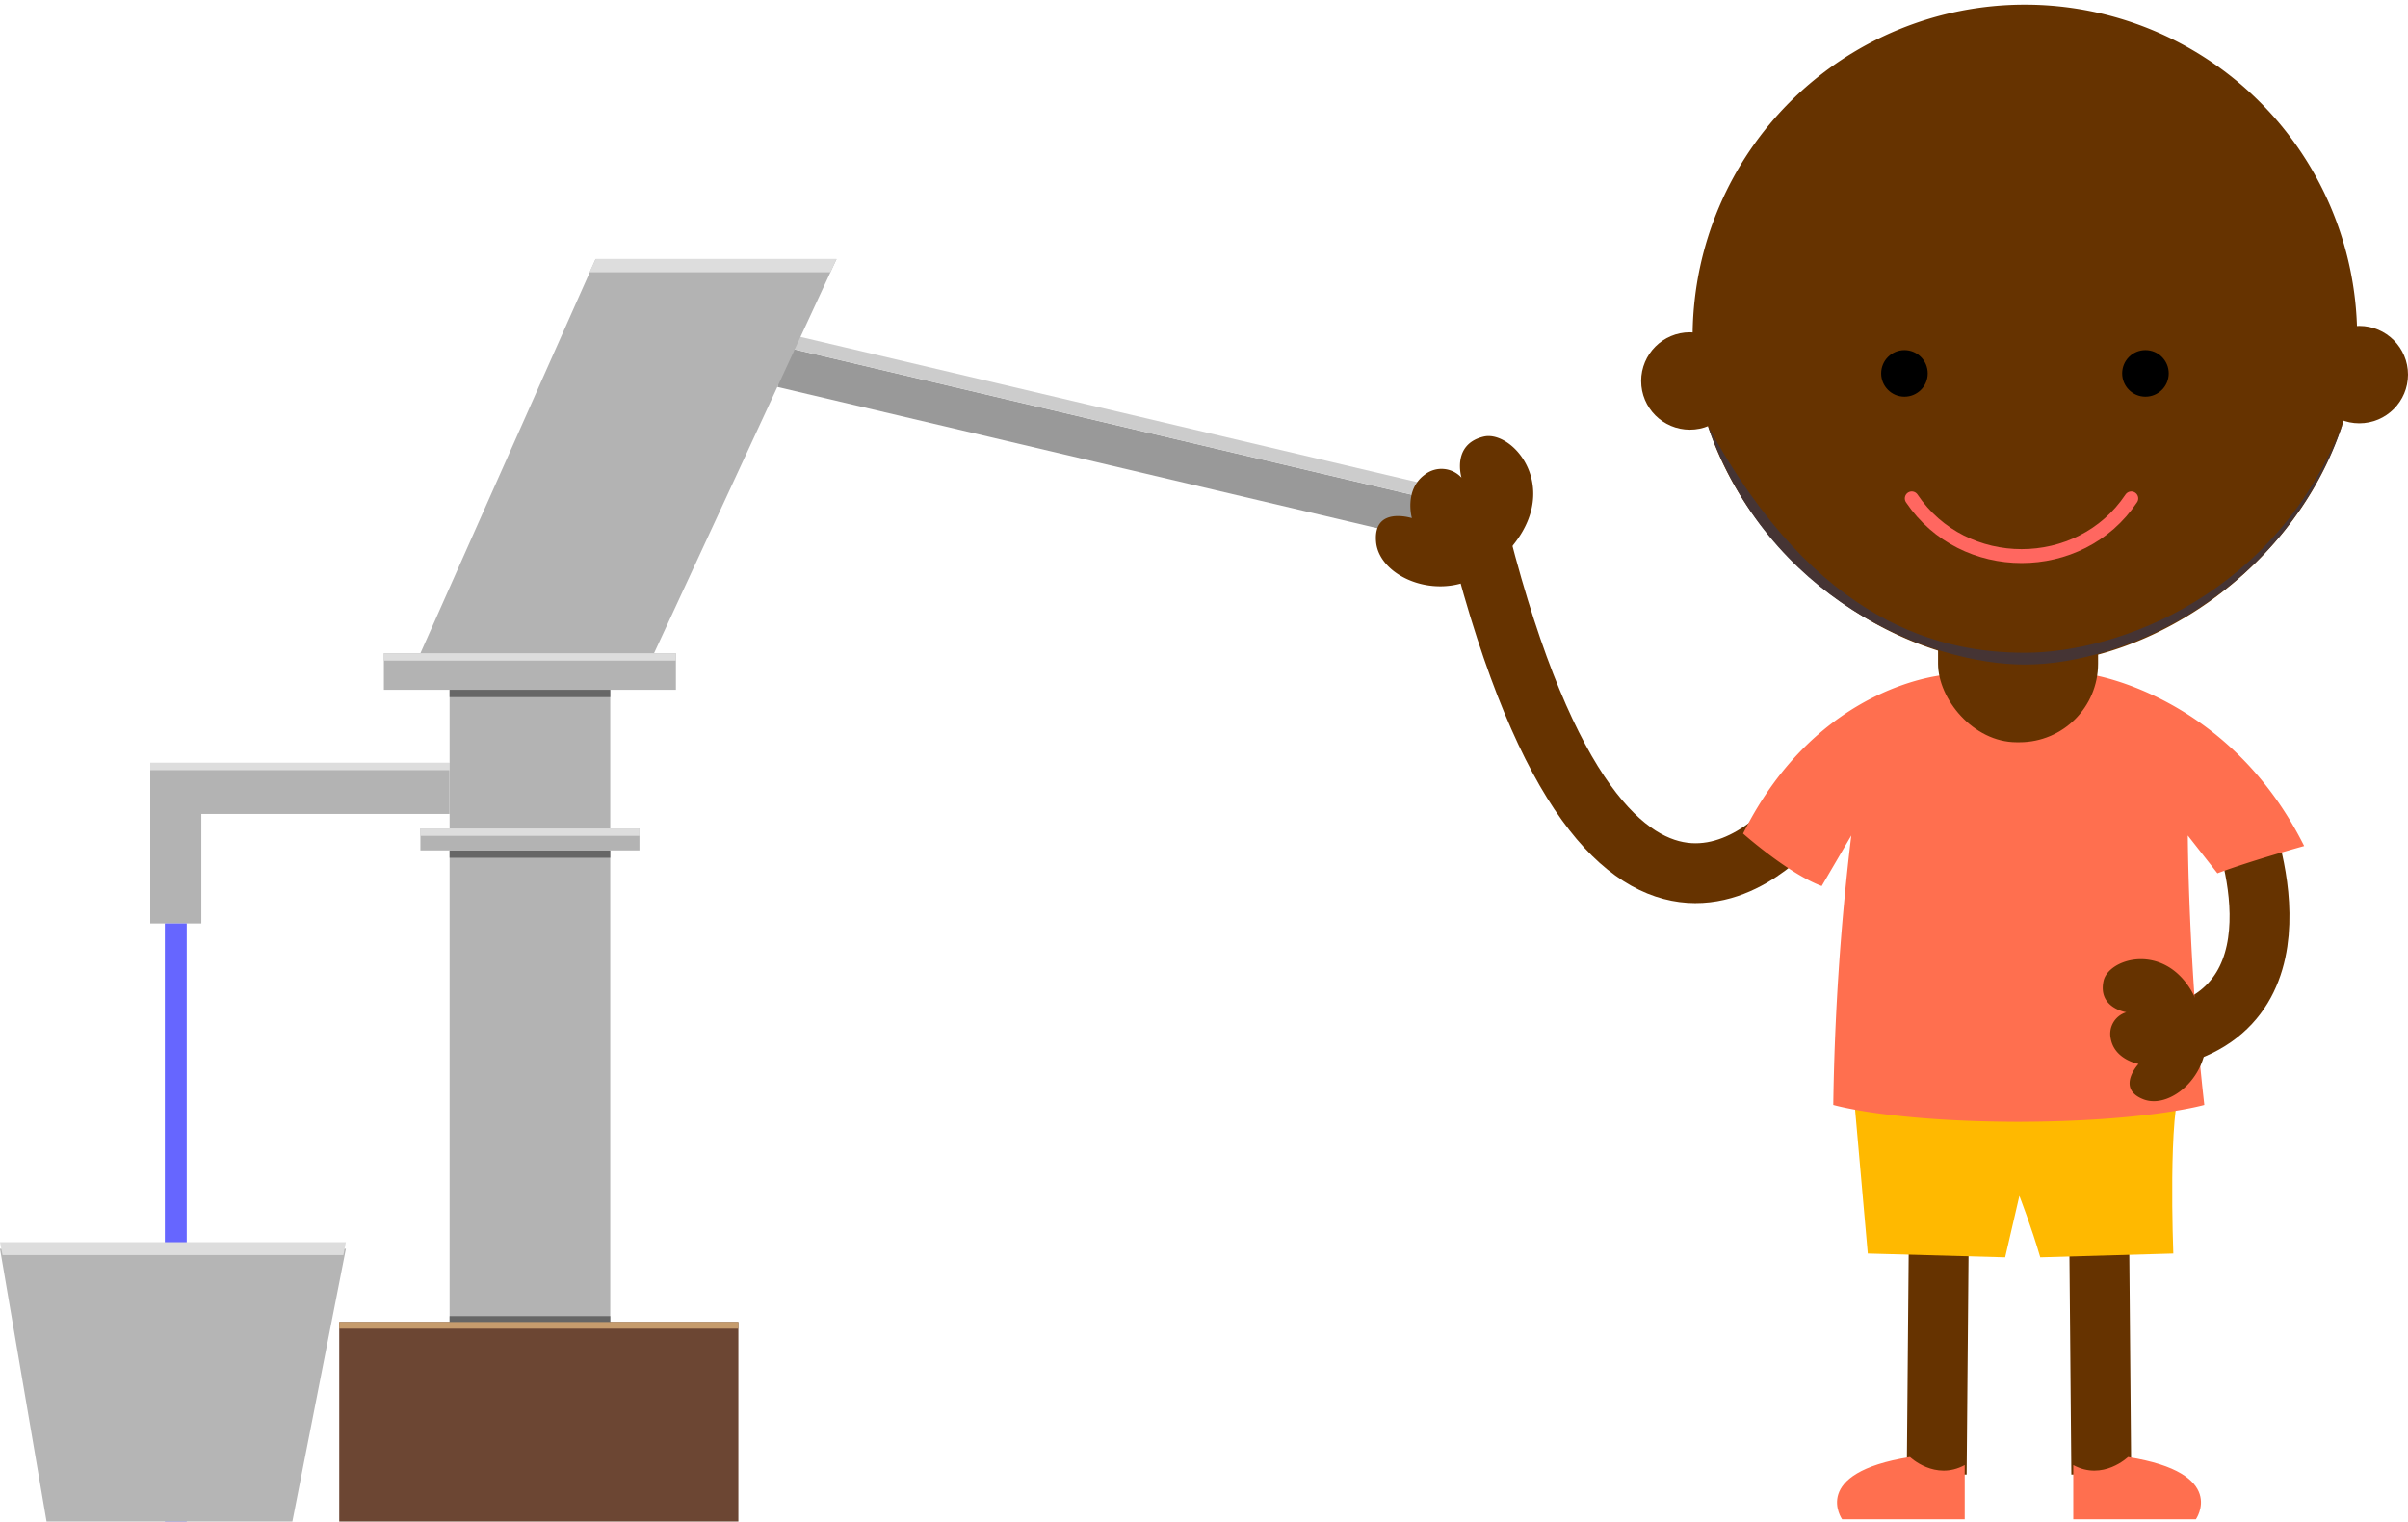 <svg xmlns="http://www.w3.org/2000/svg" viewBox="0 0 362 228.72"><defs><style>.cls-1{isolation:isolate;}.cls-2{fill:#b3b3b3;}.cls-3{fill:#999;}.cls-4{fill:#ccc;}.cls-5{fill:#66f;}.cls-6{fill:#6c4633;}.cls-7{fill:#666;}.cls-8{fill:#ddd;}.cls-9{fill:#b5b5b5;}.cls-10{fill:#c69c6d;}.cls-11{fill:#630;}.cls-12,.cls-16{fill:none;}.cls-12{stroke:#630;stroke-miterlimit:10;stroke-width:9px;}.cls-13{fill:#ff6f4f;}.cls-14{fill:#ffb900;}.cls-15{fill:#453434;mix-blend-mode:soft-light;}.cls-16{stroke:#ff6760;stroke-linecap:round;stroke-linejoin:round;stroke-width:2.09px;}</style></defs><title>Fichier 2</title><g class="cls-1"><g id="Calque_2" data-name="Calque 2"><g id="Calque_2-2" data-name="Calque 2"><rect class="cls-2" x="67.59" y="127.84" width="24.15" height="71.88"/><rect class="cls-2" x="63.2" y="124.54" width="32.93" height="3.29"/><rect class="cls-3" x="163.2" y="16.67" width="6.08" height="100" transform="translate(63.24 213.2) rotate(-76.75)"/><rect class="cls-4" x="166.16" y="12.72" width="2.03" height="100" transform="translate(67.79 211.06) rotate(-76.75)"/><rect class="cls-2" x="67.59" y="103.69" width="24.15" height="20.85"/><rect class="cls-2" x="57.71" y="98.2" width="43.9" height="5.49"/><polygon class="cls-2" points="98.32 98.2 63.2 98.2 89.54 38.94 125.76 38.94 98.32 98.2"/><polygon class="cls-2" points="67.58 114.67 30.27 114.67 24.78 114.67 22.59 114.67 22.59 138.81 30.27 138.81 30.27 122.35 67.58 122.35 67.58 114.67"/><rect class="cls-5" x="24.78" y="138.81" width="3.29" height="89.9"/><rect class="cls-6" x="51" y="198.72" width="60" height="30"/><rect class="cls-7" x="67.59" y="127.84" width="24.15" height="1.1"/><rect class="cls-7" x="67.59" y="103.69" width="24.15" height="1.1"/><rect class="cls-8" x="57.71" y="98.2" width="43.9" height="1.1"/><rect class="cls-8" x="22.59" y="114.67" width="45" height="1.1"/><rect class="cls-8" x="63.2" y="124.54" width="32.93" height="1.1"/><polygon class="cls-8" points="125.76 38.94 124.84 40.92 88.62 40.92 89.54 38.94 125.76 38.94"/><polygon class="cls-9" points="0 187.72 52 187.72 43.95 228.72 7 228.72 0 187.72"/><polygon class="cls-8" points="0 186.72 0.38 188.66 51.62 188.66 52 186.72 0 186.72"/><rect class="cls-7" x="67.59" y="197.84" width="24.15" height="1.1"/><rect class="cls-10" x="51" y="198.72" width="60" height="1"/></g><g id="Calque_3" data-name="Calque 3"><circle class="cls-11" cx="354.68" cy="56.31" r="7.32"/><path class="cls-12" d="M336.69,122.73s11.52,27.85-10.66,33.14"/><path class="cls-12" d="M270.43,122.73S242.5,159.22,222.5,81.22"/><line class="cls-12" x1="315.54" y1="181.32" x2="315.89" y2="221.61"/><path class="cls-13" d="M311.68,220.23c4.46,2.42,8.23-1.21,8.23-1.21,15.13,2.4,10.2,9.36,10.2,9.36H311.68Z"/><line class="cls-12" x1="291.5" y1="181.32" x2="291.15" y2="221.61"/><path class="cls-14" d="M278.55,163.07l2.24,25.36,20.65.57,2.14-9.24s1.82,4.69,3.14,9.24l20-.57s-.84-21.8,1.27-25.36Z"/><path class="cls-13" d="M346.39,127.17c-11.39-22.78-32-25.76-32-25.76l-10.91,4.4-10.76-4.4s-19.3,1.11-30.68,23.89c0,0,6.76,6,11.82,7.89l4.45-7.6a383.53,383.53,0,0,0-2.71,40.5s8.27,2.45,27.34,2.54h.83c19.08-.08,27.61-2.54,27.61-2.54-2.41-21.24-2.48-40.5-2.48-40.5l4.45,5.68C338.44,129.36,346.39,127.17,346.39,127.17Z"/><rect class="cls-11" x="291.35" y="78.39" width="24.06" height="33.18" rx="11.81" ry="11.81"/><path class="cls-11" d="M354.36,49.94c0,27.58-25.89,49.95-49.95,49.95s-49.95-22.36-49.95-49.95a49.95,49.95,0,0,1,99.89,0Z"/><path class="cls-15" d="M304.42,98.12c-12.28,0-31.24-4-47.64-34.06,8.92,25.83,33,35.83,47.64,35.83,15.23,0,39.39-11,47.91-36.65C342.44,89.3,318.53,98.12,304.42,98.12Z"/><circle cx="286.3" cy="56.13" r="3.5"/><circle cx="322.53" cy="56.13" r="3.5"/><path class="cls-16" d="M320.4,74.92c-7.72,11.56-25.24,11.56-33,0"/><circle class="cls-11" cx="254.04" cy="57.27" r="7.32"/><path class="cls-11" d="M331.46,154.5c1.35,6.64-5,12.37-9.22,10.75s-.75-5.32-.75-5.32-3.58-.63-4.17-3.77a3.39,3.39,0,0,1,2.33-4s-4.3-.65-3.42-4.7S328.65,140.69,331.46,154.5Z"/><path class="cls-11" d="M223.37,85.85c-6.5,4.95-16,1.1-16.5-4.37s5.38-3.6,5.38-3.6-1.2-4.21,1.91-6.51a4.08,4.08,0,0,1,5.55.43s-1.54-5,3.32-6.17S236.9,75.57,223.37,85.85Z"/><path class="cls-13" d="M295.36,220.23c-4.46,2.42-8.23-1.21-8.23-1.21-15.12,2.4-10.2,9.36-10.2,9.36h18.43Z"/></g></g></g></svg>
